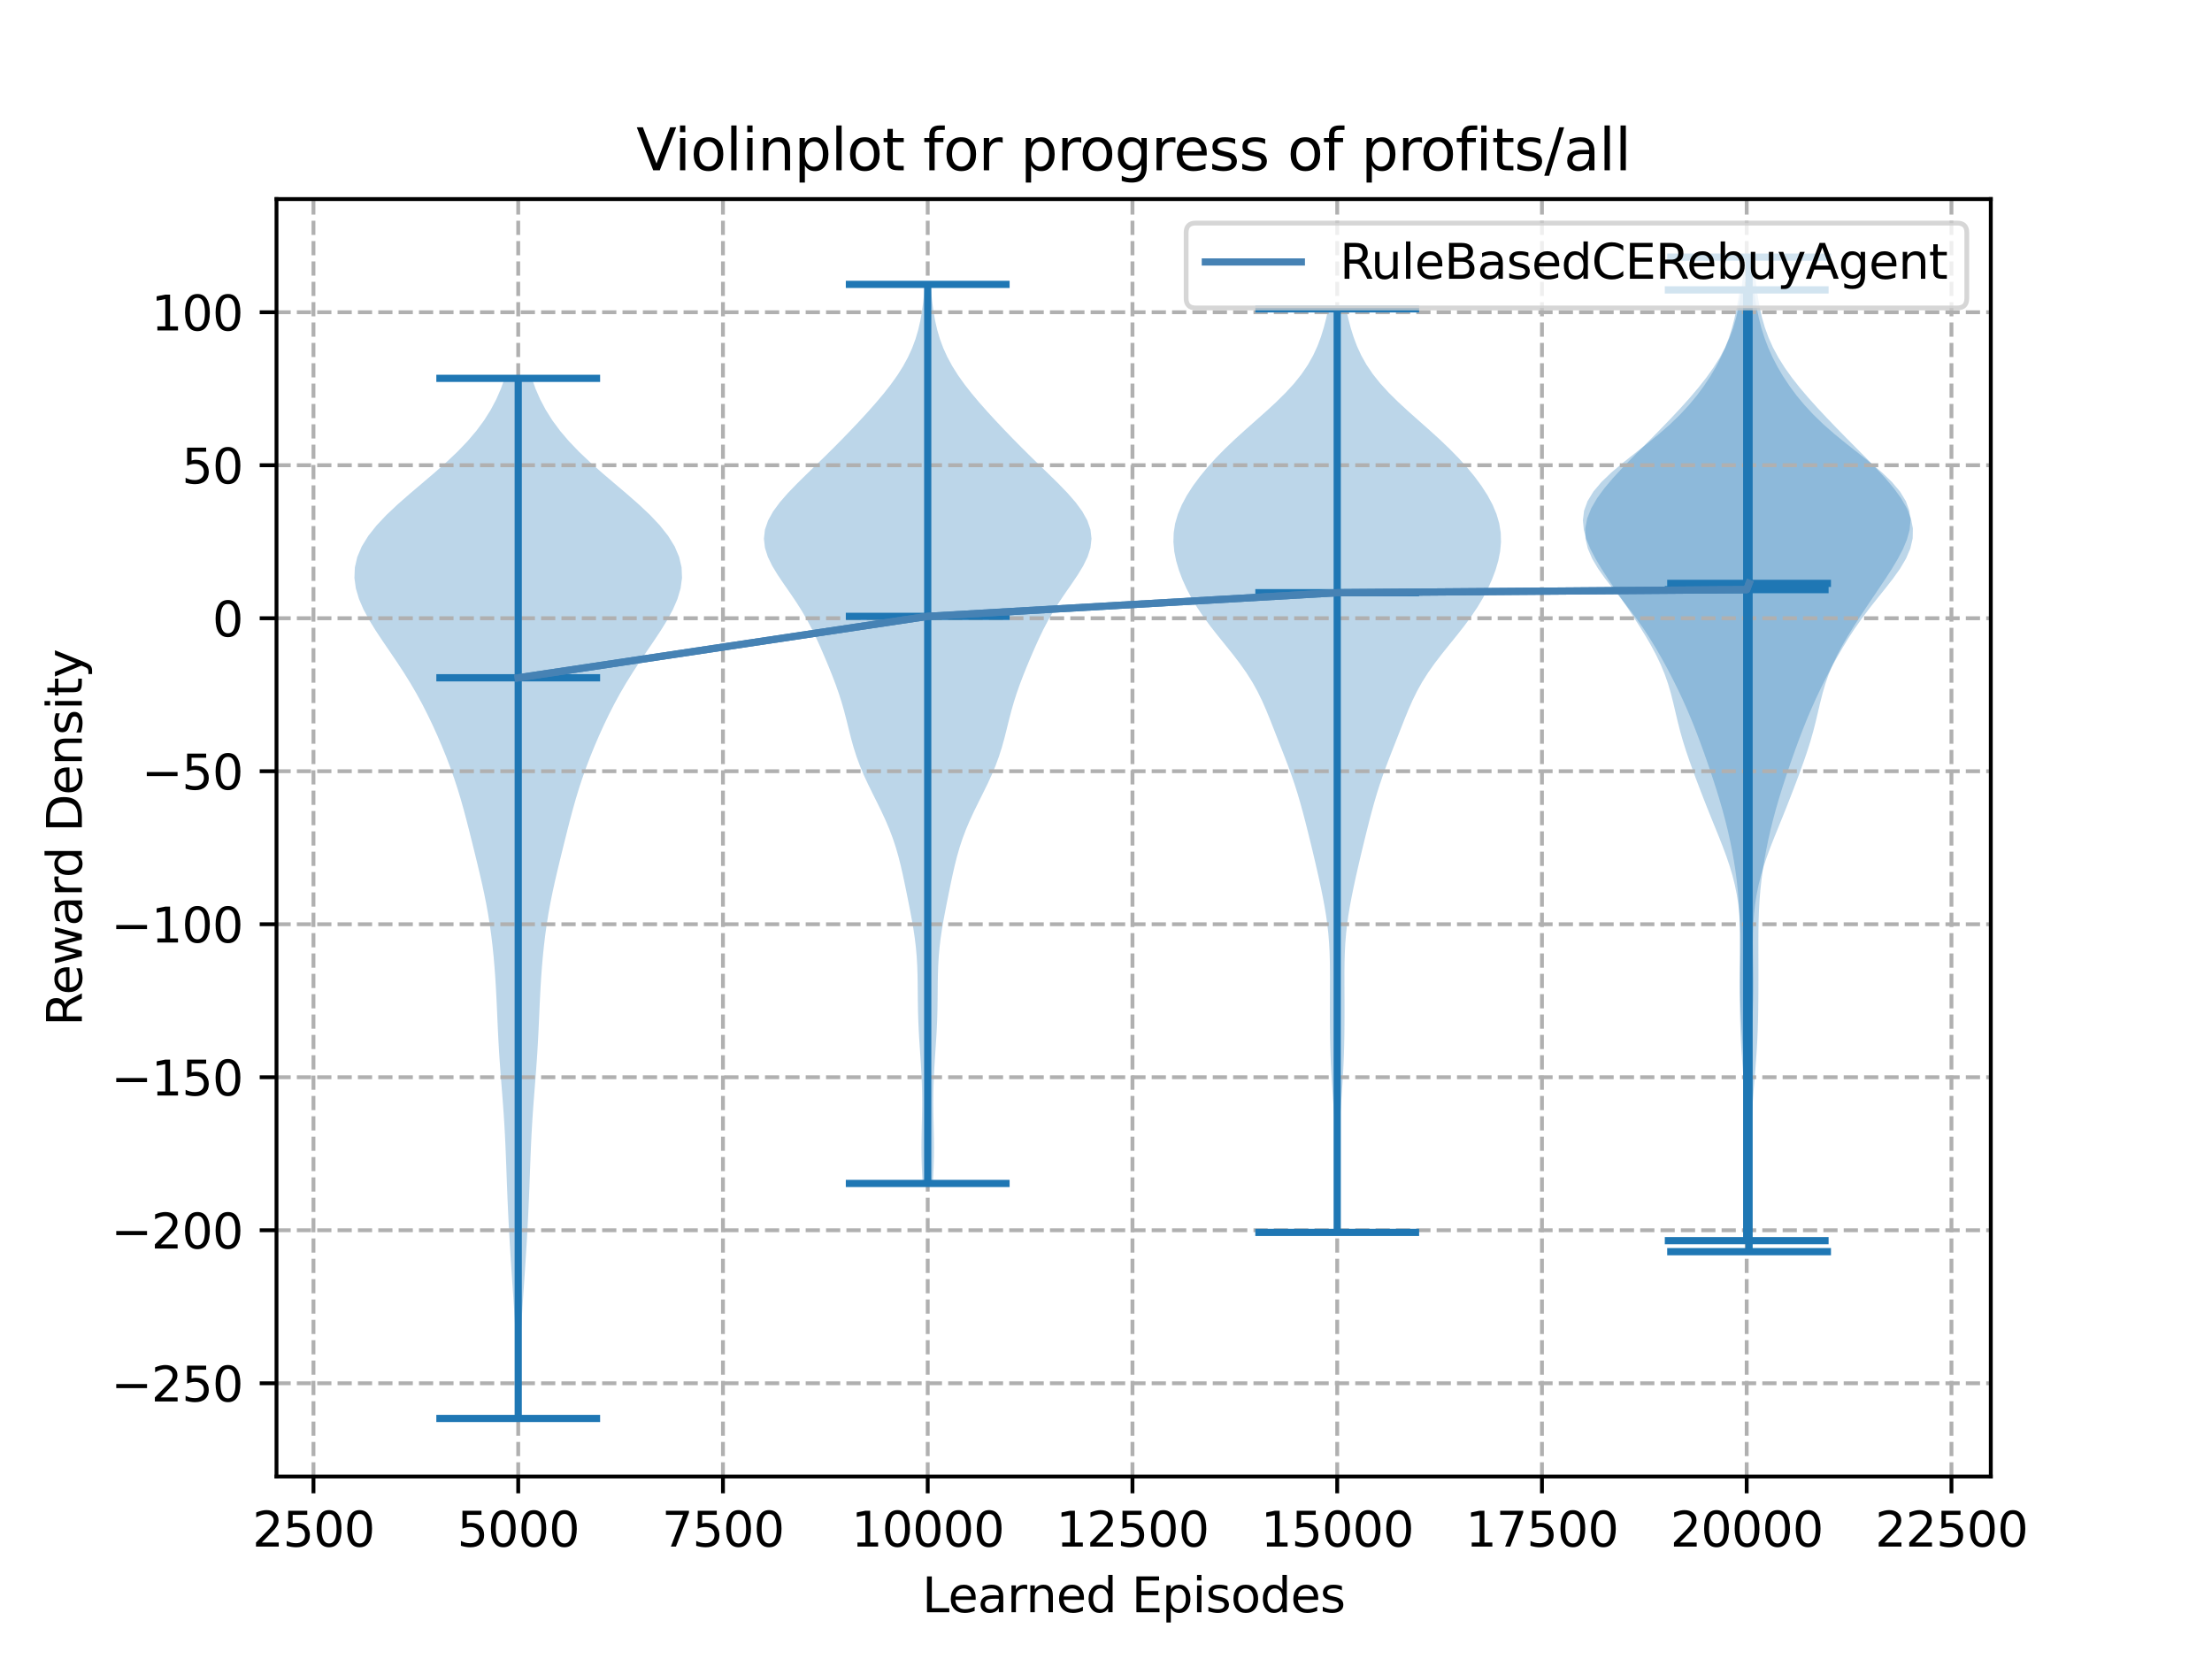 <?xml version="1.0" encoding="utf-8" standalone="no"?>
<!DOCTYPE svg PUBLIC "-//W3C//DTD SVG 1.1//EN"
  "http://www.w3.org/Graphics/SVG/1.1/DTD/svg11.dtd">
<svg xmlns:xlink="http://www.w3.org/1999/xlink" width="460.8pt" height="345.6pt" viewBox="0 0 460.8 345.6" xmlns="http://www.w3.org/2000/svg" version="1.1">
 <defs>
  <style type="text/css">*{stroke-linejoin: round; stroke-linecap: butt}</style>
 </defs>
 <g id="figure_1">
  <g id="patch_1">
   <path d="M 0 345.6 
L 460.8 345.6 
L 460.8 0 
L 0 0 
z
" style="fill: #ffffff"/>
  </g>
  <g id="axes_1">
   <g id="patch_2">
    <path d="M 57.6 307.584 
L 414.72 307.584 
L 414.72 41.472 
L 57.6 41.472 
z
" style="fill: #ffffff"/>
   </g>
   <g id="PolyCollection_1">
    <path d="M 108.153 295.488 
L 107.757 295.488 
L 107.743 293.299 
L 107.727 291.111 
L 107.706 288.922 
L 107.676 286.733 
L 107.632 284.545 
L 107.571 282.356 
L 107.492 280.167 
L 107.393 277.979 
L 107.278 275.79 
L 107.148 273.602 
L 107.008 271.413 
L 106.862 269.224 
L 106.713 267.036 
L 106.566 264.847 
L 106.422 262.658 
L 106.285 260.47 
L 106.154 258.281 
L 106.031 256.092 
L 105.917 253.904 
L 105.811 251.715 
L 105.715 249.526 
L 105.627 247.338 
L 105.544 245.149 
L 105.464 242.96 
L 105.38 240.772 
L 105.289 238.583 
L 105.184 236.394 
L 105.062 234.206 
L 104.922 232.017 
L 104.765 229.829 
L 104.597 227.64 
L 104.424 225.451 
L 104.255 223.263 
L 104.096 221.074 
L 103.953 218.885 
L 103.828 216.697 
L 103.718 214.508 
L 103.619 212.319 
L 103.522 210.131 
L 103.42 207.942 
L 103.305 205.753 
L 103.17 203.565 
L 103.009 201.376 
L 102.819 199.187 
L 102.595 196.999 
L 102.332 194.81 
L 102.028 192.622 
L 101.678 190.433 
L 101.283 188.244 
L 100.843 186.056 
L 100.366 183.867 
L 99.86 181.678 
L 99.335 179.49 
L 98.799 177.301 
L 98.257 175.112 
L 97.709 172.924 
L 97.147 170.735 
L 96.562 168.546 
L 95.942 166.358 
L 95.274 164.169 
L 94.552 161.98 
L 93.773 159.792 
L 92.937 157.603 
L 92.047 155.415 
L 91.106 153.226 
L 90.113 151.037 
L 89.062 148.849 
L 87.945 146.66 
L 86.752 144.471 
L 85.475 142.283 
L 84.113 140.094 
L 82.678 137.905 
L 81.194 135.717 
L 79.701 133.528 
L 78.25 131.339 
L 76.902 129.151 
L 75.723 126.962 
L 74.779 124.773 
L 74.132 122.585 
L 73.833 120.396 
L 73.924 118.207 
L 74.431 116.019 
L 75.365 113.83 
L 76.714 111.642 
L 78.446 109.453 
L 80.51 107.264 
L 82.833 105.076 
L 85.331 102.887 
L 87.909 100.698 
L 90.477 98.51 
L 92.951 96.321 
L 95.263 94.132 
L 97.365 91.944 
L 99.228 89.755 
L 100.845 87.566 
L 102.223 85.378 
L 103.38 83.189 
L 104.34 81 
L 105.13 78.812 
L 110.78 78.812 
L 110.78 78.812 
L 111.57 81 
L 112.53 83.189 
L 113.687 85.378 
L 115.065 87.566 
L 116.682 89.755 
L 118.545 91.944 
L 120.646 94.132 
L 122.958 96.321 
L 125.432 98.51 
L 128 100.698 
L 130.579 102.887 
L 133.076 105.076 
L 135.4 107.264 
L 137.463 109.453 
L 139.196 111.642 
L 140.545 113.83 
L 141.478 116.019 
L 141.986 118.207 
L 142.077 120.396 
L 141.778 122.585 
L 141.13 124.773 
L 140.186 126.962 
L 139.008 129.151 
L 137.66 131.339 
L 136.209 133.528 
L 134.715 135.717 
L 133.232 137.905 
L 131.797 140.094 
L 130.435 142.283 
L 129.158 144.471 
L 127.965 146.66 
L 126.848 148.849 
L 125.797 151.037 
L 124.803 153.226 
L 123.862 155.415 
L 122.973 157.603 
L 122.137 159.792 
L 121.357 161.98 
L 120.635 164.169 
L 119.968 166.358 
L 119.347 168.546 
L 118.763 170.735 
L 118.201 172.924 
L 117.653 175.112 
L 117.111 177.301 
L 116.575 179.49 
L 116.05 181.678 
L 115.543 183.867 
L 115.066 186.056 
L 114.627 188.244 
L 114.231 190.433 
L 113.882 192.622 
L 113.577 194.81 
L 113.315 196.999 
L 113.091 199.187 
L 112.9 201.376 
L 112.74 203.565 
L 112.605 205.753 
L 112.489 207.942 
L 112.388 210.131 
L 112.291 212.319 
L 112.192 214.508 
L 112.082 216.697 
L 111.957 218.885 
L 111.814 221.074 
L 111.655 223.263 
L 111.486 225.451 
L 111.313 227.64 
L 111.144 229.829 
L 110.988 232.017 
L 110.848 234.206 
L 110.726 236.394 
L 110.621 238.583 
L 110.529 240.772 
L 110.446 242.96 
L 110.365 245.149 
L 110.283 247.338 
L 110.195 249.526 
L 110.098 251.715 
L 109.993 253.904 
L 109.879 256.092 
L 109.756 258.281 
L 109.625 260.47 
L 109.487 262.658 
L 109.344 264.847 
L 109.197 267.036 
L 109.048 269.224 
L 108.902 271.413 
L 108.761 273.602 
L 108.632 275.79 
L 108.516 277.979 
L 108.418 280.167 
L 108.339 282.356 
L 108.278 284.545 
L 108.234 286.733 
L 108.203 288.922 
L 108.182 291.111 
L 108.166 293.299 
L 108.153 295.488 
z
" clip-path="url(#pf892708815)" style="fill: #1f77b4; fill-opacity: 0.3"/>
   </g>
   <g id="PolyCollection_2">
    <path d="M 194.309 246.53 
L 192.211 246.53 
L 192.1 244.638 
L 192.018 242.747 
L 191.971 240.855 
L 191.958 238.963 
L 191.974 237.071 
L 192.009 235.179 
L 192.05 233.288 
L 192.083 231.396 
L 192.097 229.504 
L 192.083 227.612 
L 192.035 225.72 
L 191.956 223.829 
L 191.851 221.937 
L 191.729 220.045 
L 191.602 218.153 
L 191.48 216.261 
L 191.375 214.37 
L 191.293 212.478 
L 191.237 210.586 
L 191.204 208.694 
L 191.185 206.802 
L 191.168 204.911 
L 191.136 203.019 
L 191.072 201.127 
L 190.961 199.235 
L 190.794 197.343 
L 190.568 195.452 
L 190.288 193.56 
L 189.963 191.668 
L 189.609 189.776 
L 189.238 187.884 
L 188.858 185.992 
L 188.47 184.101 
L 188.068 182.209 
L 187.637 180.317 
L 187.159 178.425 
L 186.614 176.533 
L 185.988 174.642 
L 185.272 172.75 
L 184.469 170.858 
L 183.591 168.966 
L 182.663 167.074 
L 181.718 165.183 
L 180.792 163.291 
L 179.918 161.399 
L 179.126 159.507 
L 178.428 157.615 
L 177.824 155.724 
L 177.297 153.832 
L 176.817 151.94 
L 176.349 150.048 
L 175.858 148.156 
L 175.317 146.265 
L 174.711 144.373 
L 174.042 142.481 
L 173.318 140.589 
L 172.554 138.697 
L 171.761 136.806 
L 170.942 134.914 
L 170.085 133.022 
L 169.173 131.13 
L 168.179 129.238 
L 167.086 127.347 
L 165.89 125.455 
L 164.611 123.563 
L 163.296 121.671 
L 162.019 119.779 
L 160.87 117.887 
L 159.95 115.996 
L 159.349 114.104 
L 159.138 112.212 
L 159.356 110.32 
L 160.007 108.428 
L 161.057 106.537 
L 162.447 104.645 
L 164.095 102.753 
L 165.918 100.861 
L 167.837 98.969 
L 169.789 97.078 
L 171.732 95.186 
L 173.642 93.294 
L 175.511 91.402 
L 177.338 89.51 
L 179.123 87.619 
L 180.859 85.727 
L 182.532 83.835 
L 184.122 81.943 
L 185.603 80.051 
L 186.95 78.16 
L 188.142 76.268 
L 189.169 74.376 
L 190.028 72.484 
L 190.728 70.592 
L 191.284 68.701 
L 191.717 66.809 
L 192.05 64.917 
L 192.306 63.025 
L 192.503 61.133 
L 192.657 59.241 
L 193.863 59.241 
L 193.863 59.241 
L 194.017 61.133 
L 194.214 63.025 
L 194.47 64.917 
L 194.803 66.809 
L 195.236 68.701 
L 195.792 70.592 
L 196.492 72.484 
L 197.351 74.376 
L 198.378 76.268 
L 199.57 78.16 
L 200.917 80.051 
L 202.398 81.943 
L 203.988 83.835 
L 205.661 85.727 
L 207.397 87.619 
L 209.182 89.51 
L 211.009 91.402 
L 212.878 93.294 
L 214.788 95.186 
L 216.731 97.078 
L 218.683 98.969 
L 220.602 100.861 
L 222.425 102.753 
L 224.073 104.645 
L 225.463 106.537 
L 226.513 108.428 
L 227.164 110.32 
L 227.382 112.212 
L 227.171 114.104 
L 226.57 115.996 
L 225.65 117.887 
L 224.501 119.779 
L 223.224 121.671 
L 221.909 123.563 
L 220.63 125.455 
L 219.434 127.347 
L 218.341 129.238 
L 217.347 131.13 
L 216.435 133.022 
L 215.579 134.914 
L 214.759 136.806 
L 213.966 138.697 
L 213.202 140.589 
L 212.478 142.481 
L 211.809 144.373 
L 211.203 146.265 
L 210.662 148.156 
L 210.171 150.048 
L 209.703 151.94 
L 209.223 153.832 
L 208.696 155.724 
L 208.092 157.615 
L 207.395 159.507 
L 206.602 161.399 
L 205.729 163.291 
L 204.802 165.183 
L 203.857 167.074 
L 202.929 168.966 
L 202.051 170.858 
L 201.248 172.75 
L 200.532 174.642 
L 199.906 176.533 
L 199.361 178.425 
L 198.883 180.317 
L 198.452 182.209 
L 198.05 184.101 
L 197.662 185.992 
L 197.282 187.884 
L 196.911 189.776 
L 196.557 191.668 
L 196.232 193.56 
L 195.952 195.452 
L 195.726 197.343 
L 195.559 199.235 
L 195.448 201.127 
L 195.384 203.019 
L 195.352 204.911 
L 195.335 206.802 
L 195.316 208.694 
L 195.283 210.586 
L 195.227 212.478 
L 195.145 214.37 
L 195.04 216.261 
L 194.918 218.153 
L 194.791 220.045 
L 194.669 221.937 
L 194.564 223.829 
L 194.485 225.72 
L 194.437 227.612 
L 194.423 229.504 
L 194.437 231.396 
L 194.47 233.288 
L 194.511 235.179 
L 194.546 237.071 
L 194.562 238.963 
L 194.549 240.855 
L 194.502 242.747 
L 194.42 244.638 
L 194.309 246.53 
z
" clip-path="url(#pf892708815)" style="fill: #1f77b4; fill-opacity: 0.3"/>
   </g>
   <g id="PolyCollection_3">
    <path d="M 278.924 256.73 
L 278.207 256.73 
L 278.186 254.786 
L 278.18 252.843 
L 278.189 250.9 
L 278.208 248.957 
L 278.234 247.013 
L 278.257 245.07 
L 278.271 243.127 
L 278.267 241.183 
L 278.24 239.24 
L 278.185 237.297 
L 278.103 235.353 
L 277.996 233.41 
L 277.87 231.467 
L 277.733 229.523 
L 277.595 227.58 
L 277.463 225.637 
L 277.346 223.693 
L 277.249 221.75 
L 277.172 219.807 
L 277.116 217.863 
L 277.077 215.92 
L 277.054 213.977 
L 277.042 212.033 
L 277.039 210.09 
L 277.043 208.147 
L 277.051 206.204 
L 277.057 204.26 
L 277.055 202.317 
L 277.032 200.374 
L 276.977 198.43 
L 276.877 196.487 
L 276.722 194.544 
L 276.508 192.6 
L 276.236 190.657 
L 275.912 188.714 
L 275.547 186.77 
L 275.15 184.827 
L 274.729 182.884 
L 274.291 180.94 
L 273.84 178.997 
L 273.378 177.054 
L 272.907 175.11 
L 272.427 173.167 
L 271.936 171.224 
L 271.428 169.28 
L 270.895 167.337 
L 270.327 165.394 
L 269.713 163.451 
L 269.049 161.507 
L 268.341 159.564 
L 267.598 157.621 
L 266.838 155.677 
L 266.075 153.734 
L 265.314 151.791 
L 264.549 149.847 
L 263.757 147.904 
L 262.903 145.961 
L 261.95 144.017 
L 260.867 142.074 
L 259.635 140.131 
L 258.26 138.187 
L 256.769 136.244 
L 255.21 134.301 
L 253.64 132.357 
L 252.116 130.414 
L 250.684 128.471 
L 249.377 126.527 
L 248.211 124.584 
L 247.188 122.641 
L 246.309 120.697 
L 245.578 118.754 
L 245.009 116.811 
L 244.621 114.868 
L 244.443 112.924 
L 244.501 110.981 
L 244.811 109.038 
L 245.379 107.094 
L 246.194 105.151 
L 247.238 103.208 
L 248.485 101.264 
L 249.916 99.321 
L 251.513 97.378 
L 253.269 95.434 
L 255.172 93.491 
L 257.208 91.548 
L 259.345 89.604 
L 261.537 87.661 
L 263.722 85.718 
L 265.832 83.774 
L 267.802 81.831 
L 269.58 79.888 
L 271.133 77.944 
L 272.451 76.001 
L 273.545 74.058 
L 274.44 72.115 
L 275.17 70.171 
L 275.772 68.228 
L 276.277 66.285 
L 276.708 64.341 
L 280.423 64.341 
L 280.423 64.341 
L 280.854 66.285 
L 281.358 68.228 
L 281.96 70.171 
L 282.691 72.115 
L 283.586 74.058 
L 284.679 76.001 
L 285.997 77.944 
L 287.55 79.888 
L 289.328 81.831 
L 291.299 83.774 
L 293.409 85.718 
L 295.594 87.661 
L 297.786 89.604 
L 299.923 91.548 
L 301.958 93.491 
L 303.862 95.434 
L 305.617 97.378 
L 307.215 99.321 
L 308.645 101.264 
L 309.893 103.208 
L 310.936 105.151 
L 311.752 107.094 
L 312.319 109.038 
L 312.63 110.981 
L 312.687 112.924 
L 312.509 114.868 
L 312.122 116.811 
L 311.552 118.754 
L 310.821 120.697 
L 309.943 122.641 
L 308.92 124.584 
L 307.753 126.527 
L 306.446 128.471 
L 305.015 130.414 
L 303.491 132.357 
L 301.92 134.301 
L 300.361 136.244 
L 298.871 138.187 
L 297.496 140.131 
L 296.264 142.074 
L 295.18 144.017 
L 294.227 145.961 
L 293.374 147.904 
L 292.581 149.847 
L 291.816 151.791 
L 291.055 153.734 
L 290.292 155.677 
L 289.532 157.621 
L 288.79 159.564 
L 288.081 161.507 
L 287.418 163.451 
L 286.804 165.394 
L 286.235 167.337 
L 285.702 169.28 
L 285.195 171.224 
L 284.703 173.167 
L 284.223 175.11 
L 283.752 177.054 
L 283.29 178.997 
L 282.839 180.94 
L 282.401 182.884 
L 281.981 184.827 
L 281.584 186.77 
L 281.218 188.714 
L 280.895 190.657 
L 280.623 192.6 
L 280.409 194.544 
L 280.254 196.487 
L 280.153 198.43 
L 280.098 200.374 
L 280.076 202.317 
L 280.073 204.26 
L 280.08 206.204 
L 280.088 208.147 
L 280.092 210.09 
L 280.089 212.033 
L 280.077 213.977 
L 280.053 215.92 
L 280.015 217.863 
L 279.958 219.807 
L 279.882 221.75 
L 279.784 223.693 
L 279.667 225.637 
L 279.536 227.58 
L 279.397 229.523 
L 279.26 231.467 
L 279.134 233.41 
L 279.027 235.353 
L 278.945 237.297 
L 278.891 239.24 
L 278.863 241.183 
L 278.86 243.127 
L 278.873 245.07 
L 278.897 247.013 
L 278.922 248.957 
L 278.942 250.9 
L 278.95 252.843 
L 278.945 254.786 
L 278.924 256.73 
z
" clip-path="url(#pf892708815)" style="fill: #1f77b4; fill-opacity: 0.3"/>
   </g>
   <g id="PolyCollection_4">
    <path d="M 364.367 258.451 
L 363.374 258.451 
L 363.354 256.45 
L 363.354 254.45 
L 363.374 252.449 
L 363.409 250.448 
L 363.453 248.448 
L 363.499 246.447 
L 363.54 244.447 
L 363.571 242.446 
L 363.587 240.445 
L 363.587 238.445 
L 363.572 236.444 
L 363.543 234.443 
L 363.505 232.443 
L 363.461 230.442 
L 363.413 228.442 
L 363.36 226.441 
L 363.302 224.44 
L 363.233 222.44 
L 363.149 220.439 
L 363.049 218.438 
L 362.936 216.438 
L 362.815 214.437 
L 362.697 212.437 
L 362.595 210.436 
L 362.52 208.435 
L 362.48 206.435 
L 362.473 204.434 
L 362.495 202.433 
L 362.533 200.433 
L 362.569 198.432 
L 362.585 196.432 
L 362.564 194.431 
L 362.489 192.43 
L 362.347 190.43 
L 362.127 188.429 
L 361.818 186.428 
L 361.414 184.428 
L 360.915 182.427 
L 360.322 180.427 
L 359.646 178.426 
L 358.905 176.425 
L 358.118 174.425 
L 357.309 172.424 
L 356.496 170.423 
L 355.692 168.423 
L 354.903 166.422 
L 354.131 164.422 
L 353.373 162.421 
L 352.631 160.42 
L 351.913 158.42 
L 351.231 156.419 
L 350.6 154.418 
L 350.029 152.418 
L 349.515 150.417 
L 349.041 148.417 
L 348.571 146.416 
L 348.063 144.415 
L 347.475 142.415 
L 346.775 140.414 
L 345.945 138.413 
L 344.987 136.413 
L 343.915 134.412 
L 342.75 132.411 
L 341.514 130.411 
L 340.225 128.41 
L 338.899 126.41 
L 337.551 124.409 
L 336.197 122.408 
L 334.861 120.408 
L 333.575 118.407 
L 332.381 116.406 
L 331.332 114.406 
L 330.494 112.405 
L 329.94 110.405 
L 329.748 108.404 
L 329.988 106.403 
L 330.711 104.403 
L 331.931 102.402 
L 333.623 100.401 
L 335.711 98.401 
L 338.085 96.4 
L 340.61 94.4 
L 343.155 92.399 
L 345.606 90.398 
L 347.887 88.398 
L 349.96 86.397 
L 351.819 84.396 
L 353.479 82.396 
L 354.962 80.395 
L 356.288 78.395 
L 357.467 76.394 
L 358.504 74.393 
L 359.4 72.393 
L 360.158 70.392 
L 360.789 68.391 
L 361.309 66.391 
L 361.741 64.39 
L 362.104 62.39 
L 362.418 60.389 
L 365.323 60.389 
L 365.323 60.389 
L 365.637 62.39 
L 366 64.39 
L 366.431 66.391 
L 366.952 68.391 
L 367.583 70.392 
L 368.341 72.393 
L 369.237 74.393 
L 370.273 76.394 
L 371.453 78.395 
L 372.779 80.395 
L 374.262 82.396 
L 375.922 84.396 
L 377.781 86.397 
L 379.854 88.398 
L 382.135 90.398 
L 384.586 92.399 
L 387.13 94.4 
L 389.656 96.4 
L 392.029 98.401 
L 394.118 100.401 
L 395.809 102.402 
L 397.03 104.403 
L 397.752 106.403 
L 397.993 108.404 
L 397.801 110.405 
L 397.247 112.405 
L 396.409 114.406 
L 395.36 116.406 
L 394.166 118.407 
L 392.879 120.408 
L 391.544 122.408 
L 390.19 124.409 
L 388.842 126.41 
L 387.516 128.41 
L 386.227 130.411 
L 384.991 132.411 
L 383.826 134.412 
L 382.754 136.413 
L 381.796 138.413 
L 380.966 140.414 
L 380.265 142.415 
L 379.678 144.415 
L 379.17 146.416 
L 378.7 148.417 
L 378.226 150.417 
L 377.712 152.418 
L 377.141 154.418 
L 376.51 156.419 
L 375.828 158.42 
L 375.109 160.42 
L 374.368 162.421 
L 373.61 164.422 
L 372.837 166.422 
L 372.049 168.423 
L 371.245 170.423 
L 370.432 172.424 
L 369.623 174.425 
L 368.836 176.425 
L 368.094 178.426 
L 367.419 180.427 
L 366.826 182.427 
L 366.326 184.428 
L 365.923 186.428 
L 365.614 188.429 
L 365.393 190.43 
L 365.252 192.43 
L 365.177 194.431 
L 365.156 196.432 
L 365.172 198.432 
L 365.208 200.433 
L 365.246 202.433 
L 365.268 204.434 
L 365.261 206.435 
L 365.22 208.435 
L 365.146 210.436 
L 365.044 212.437 
L 364.926 214.437 
L 364.805 216.438 
L 364.691 218.438 
L 364.592 220.439 
L 364.508 222.44 
L 364.439 224.44 
L 364.38 226.441 
L 364.328 228.442 
L 364.28 230.442 
L 364.236 232.443 
L 364.198 234.443 
L 364.169 236.444 
L 364.154 238.445 
L 364.154 240.445 
L 364.17 242.446 
L 364.201 244.447 
L 364.242 246.447 
L 364.288 248.448 
L 364.332 250.448 
L 364.367 252.449 
L 364.387 254.45 
L 364.387 256.45 
L 364.367 258.451 
z
" clip-path="url(#pf892708815)" style="fill: #1f77b4; fill-opacity: 0.3"/>
   </g>
   <g id="PolyCollection_5">
    <path d="M 364.695 260.746 
L 364.035 260.746 
L 364.015 258.653 
L 364.01 256.56 
L 364.019 254.468 
L 364.039 252.375 
L 364.064 250.282 
L 364.087 248.19 
L 364.104 246.097 
L 364.107 244.004 
L 364.094 241.912 
L 364.062 239.819 
L 364.009 237.726 
L 363.935 235.633 
L 363.839 233.541 
L 363.721 231.448 
L 363.581 229.355 
L 363.424 227.263 
L 363.255 225.17 
L 363.084 223.077 
L 362.921 220.984 
L 362.777 218.892 
L 362.657 216.799 
L 362.566 214.706 
L 362.502 212.614 
L 362.461 210.521 
L 362.436 208.428 
L 362.423 206.336 
L 362.417 204.243 
L 362.417 202.15 
L 362.421 200.057 
L 362.426 197.965 
L 362.427 195.872 
L 362.414 193.779 
L 362.375 191.687 
L 362.301 189.594 
L 362.18 187.501 
L 362.008 185.408 
L 361.782 183.316 
L 361.503 181.223 
L 361.173 179.13 
L 360.793 177.038 
L 360.366 174.945 
L 359.891 172.852 
L 359.371 170.76 
L 358.806 168.667 
L 358.201 166.574 
L 357.559 164.481 
L 356.886 162.389 
L 356.188 160.296 
L 355.467 158.203 
L 354.723 156.111 
L 353.954 154.018 
L 353.153 151.925 
L 352.313 149.832 
L 351.428 147.74 
L 350.492 145.647 
L 349.504 143.554 
L 348.465 141.462 
L 347.376 139.369 
L 346.235 137.276 
L 345.034 135.184 
L 343.76 133.091 
L 342.395 130.998 
L 340.926 128.905 
L 339.353 126.813 
L 337.699 124.72 
L 336.016 122.627 
L 334.383 120.535 
L 332.898 118.442 
L 331.663 116.349 
L 330.77 114.256 
L 330.284 112.164 
L 330.243 110.071 
L 330.651 107.978 
L 331.484 105.886 
L 332.696 103.793 
L 334.223 101.7 
L 335.991 99.608 
L 337.926 97.515 
L 339.959 95.422 
L 342.033 93.329 
L 344.11 91.237 
L 346.164 89.144 
L 348.176 87.051 
L 350.133 84.959 
L 352.013 82.866 
L 353.792 80.773 
L 355.442 78.68 
L 356.936 76.588 
L 358.252 74.495 
L 359.379 72.402 
L 360.317 70.31 
L 361.078 68.217 
L 361.682 66.124 
L 362.156 64.032 
L 362.526 61.939 
L 362.821 59.846 
L 363.064 57.753 
L 363.273 55.661 
L 363.459 53.568 
L 365.271 53.568 
L 365.271 53.568 
L 365.458 55.661 
L 365.666 57.753 
L 365.909 59.846 
L 366.204 61.939 
L 366.575 64.032 
L 367.048 66.124 
L 367.652 68.217 
L 368.413 70.31 
L 369.352 72.402 
L 370.479 74.495 
L 371.795 76.588 
L 373.288 78.68 
L 374.938 80.773 
L 376.718 82.866 
L 378.598 84.959 
L 380.554 87.051 
L 382.566 89.144 
L 384.62 91.237 
L 386.697 93.329 
L 388.772 95.422 
L 390.804 97.515 
L 392.739 99.608 
L 394.507 101.7 
L 396.034 103.793 
L 397.246 105.886 
L 398.079 107.978 
L 398.487 110.071 
L 398.446 112.164 
L 397.961 114.256 
L 397.067 116.349 
L 395.832 118.442 
L 394.347 120.535 
L 392.715 122.627 
L 391.032 124.72 
L 389.378 126.813 
L 387.805 128.905 
L 386.336 130.998 
L 384.971 133.091 
L 383.696 135.184 
L 382.495 137.276 
L 381.354 139.369 
L 380.265 141.462 
L 379.226 143.554 
L 378.239 145.647 
L 377.303 147.74 
L 376.417 149.832 
L 375.578 151.925 
L 374.777 154.018 
L 374.007 156.111 
L 373.264 158.203 
L 372.542 160.296 
L 371.844 162.389 
L 371.171 164.481 
L 370.53 166.574 
L 369.924 168.667 
L 369.36 170.76 
L 368.839 172.852 
L 368.365 174.945 
L 367.937 177.038 
L 367.557 179.13 
L 367.227 181.223 
L 366.948 183.316 
L 366.722 185.408 
L 366.55 187.501 
L 366.43 189.594 
L 366.355 191.687 
L 366.317 193.779 
L 366.303 195.872 
L 366.304 197.965 
L 366.309 200.057 
L 366.314 202.15 
L 366.314 204.243 
L 366.308 206.336 
L 366.294 208.428 
L 366.269 210.521 
L 366.228 212.614 
L 366.164 214.706 
L 366.073 216.799 
L 365.954 218.892 
L 365.809 220.984 
L 365.646 223.077 
L 365.475 225.17 
L 365.307 227.263 
L 365.149 229.355 
L 365.01 231.448 
L 364.891 233.541 
L 364.795 235.633 
L 364.721 237.726 
L 364.669 239.819 
L 364.636 241.912 
L 364.623 244.004 
L 364.627 246.097 
L 364.643 248.19 
L 364.667 250.282 
L 364.691 252.375 
L 364.711 254.468 
L 364.72 256.56 
L 364.715 258.653 
L 364.695 260.746 
z
" clip-path="url(#pf892708815)" style="fill: #1f77b4; fill-opacity: 0.3"/>
   </g>
   <g id="matplotlib.axis_1">
    <g id="xtick_1">
     <g id="line2d_1">
      <path d="M 65.302 307.584 
L 65.302 41.472 
" clip-path="url(#pf892708815)" style="fill: none; stroke-dasharray: 2.96,1.28; stroke-dashoffset: 0; stroke: #b0b0b0; stroke-width: 0.8"/>
     </g>
     <g id="line2d_2">
      <defs>
       <path id="m7805187f5e" d="M 0 0 
L 0 3.5 
" style="stroke: #000000; stroke-width: 0.8"/>
      </defs>
      <g>
       <use xlink:href="#m7805187f5e" x="65.302" y="307.584" style="stroke: #000000; stroke-width: 0.8"/>
      </g>
     </g>
     <g id="text_1">
      <!-- 2500 -->
      <g transform="translate(52.577 322.182)scale(0.1 -0.1)">
       <defs>
        <path id="DejaVuSans-32" d="M 1228 531 
L 3431 531 
L 3431 0 
L 469 0 
L 469 531 
Q 828 903 1448 1529 
Q 2069 2156 2228 2338 
Q 2531 2678 2651 2914 
Q 2772 3150 2772 3378 
Q 2772 3750 2511 3984 
Q 2250 4219 1831 4219 
Q 1534 4219 1204 4116 
Q 875 4013 500 3803 
L 500 4441 
Q 881 4594 1212 4672 
Q 1544 4750 1819 4750 
Q 2544 4750 2975 4387 
Q 3406 4025 3406 3419 
Q 3406 3131 3298 2873 
Q 3191 2616 2906 2266 
Q 2828 2175 2409 1742 
Q 1991 1309 1228 531 
z
" transform="scale(0.016)"/>
        <path id="DejaVuSans-35" d="M 691 4666 
L 3169 4666 
L 3169 4134 
L 1269 4134 
L 1269 2991 
Q 1406 3038 1543 3061 
Q 1681 3084 1819 3084 
Q 2600 3084 3056 2656 
Q 3513 2228 3513 1497 
Q 3513 744 3044 326 
Q 2575 -91 1722 -91 
Q 1428 -91 1123 -41 
Q 819 9 494 109 
L 494 744 
Q 775 591 1075 516 
Q 1375 441 1709 441 
Q 2250 441 2565 725 
Q 2881 1009 2881 1497 
Q 2881 1984 2565 2268 
Q 2250 2553 1709 2553 
Q 1456 2553 1204 2497 
Q 953 2441 691 2322 
L 691 4666 
z
" transform="scale(0.016)"/>
        <path id="DejaVuSans-30" d="M 2034 4250 
Q 1547 4250 1301 3770 
Q 1056 3291 1056 2328 
Q 1056 1369 1301 889 
Q 1547 409 2034 409 
Q 2525 409 2770 889 
Q 3016 1369 3016 2328 
Q 3016 3291 2770 3770 
Q 2525 4250 2034 4250 
z
M 2034 4750 
Q 2819 4750 3233 4129 
Q 3647 3509 3647 2328 
Q 3647 1150 3233 529 
Q 2819 -91 2034 -91 
Q 1250 -91 836 529 
Q 422 1150 422 2328 
Q 422 3509 836 4129 
Q 1250 4750 2034 4750 
z
" transform="scale(0.016)"/>
       </defs>
       <use xlink:href="#DejaVuSans-32"/>
       <use xlink:href="#DejaVuSans-35" x="63.623"/>
       <use xlink:href="#DejaVuSans-30" x="127.246"/>
       <use xlink:href="#DejaVuSans-30" x="190.869"/>
      </g>
     </g>
    </g>
    <g id="xtick_2">
     <g id="line2d_3">
      <path d="M 107.955 307.584 
L 107.955 41.472 
" clip-path="url(#pf892708815)" style="fill: none; stroke-dasharray: 2.96,1.28; stroke-dashoffset: 0; stroke: #b0b0b0; stroke-width: 0.8"/>
     </g>
     <g id="line2d_4">
      <g>
       <use xlink:href="#m7805187f5e" x="107.955" y="307.584" style="stroke: #000000; stroke-width: 0.8"/>
      </g>
     </g>
     <g id="text_2">
      <!-- 5000 -->
      <g transform="translate(95.23 322.182)scale(0.1 -0.1)">
       <use xlink:href="#DejaVuSans-35"/>
       <use xlink:href="#DejaVuSans-30" x="63.623"/>
       <use xlink:href="#DejaVuSans-30" x="127.246"/>
       <use xlink:href="#DejaVuSans-30" x="190.869"/>
      </g>
     </g>
    </g>
    <g id="xtick_3">
     <g id="line2d_5">
      <path d="M 150.607 307.584 
L 150.607 41.472 
" clip-path="url(#pf892708815)" style="fill: none; stroke-dasharray: 2.96,1.28; stroke-dashoffset: 0; stroke: #b0b0b0; stroke-width: 0.8"/>
     </g>
     <g id="line2d_6">
      <g>
       <use xlink:href="#m7805187f5e" x="150.607" y="307.584" style="stroke: #000000; stroke-width: 0.8"/>
      </g>
     </g>
     <g id="text_3">
      <!-- 7500 -->
      <g transform="translate(137.882 322.182)scale(0.1 -0.1)">
       <defs>
        <path id="DejaVuSans-37" d="M 525 4666 
L 3525 4666 
L 3525 4397 
L 1831 0 
L 1172 0 
L 2766 4134 
L 525 4134 
L 525 4666 
z
" transform="scale(0.016)"/>
       </defs>
       <use xlink:href="#DejaVuSans-37"/>
       <use xlink:href="#DejaVuSans-35" x="63.623"/>
       <use xlink:href="#DejaVuSans-30" x="127.246"/>
       <use xlink:href="#DejaVuSans-30" x="190.869"/>
      </g>
     </g>
    </g>
    <g id="xtick_4">
     <g id="line2d_7">
      <path d="M 193.26 307.584 
L 193.26 41.472 
" clip-path="url(#pf892708815)" style="fill: none; stroke-dasharray: 2.96,1.28; stroke-dashoffset: 0; stroke: #b0b0b0; stroke-width: 0.8"/>
     </g>
     <g id="line2d_8">
      <g>
       <use xlink:href="#m7805187f5e" x="193.26" y="307.584" style="stroke: #000000; stroke-width: 0.8"/>
      </g>
     </g>
     <g id="text_4">
      <!-- 10000 -->
      <g transform="translate(177.354 322.182)scale(0.1 -0.1)">
       <defs>
        <path id="DejaVuSans-31" d="M 794 531 
L 1825 531 
L 1825 4091 
L 703 3866 
L 703 4441 
L 1819 4666 
L 2450 4666 
L 2450 531 
L 3481 531 
L 3481 0 
L 794 0 
L 794 531 
z
" transform="scale(0.016)"/>
       </defs>
       <use xlink:href="#DejaVuSans-31"/>
       <use xlink:href="#DejaVuSans-30" x="63.623"/>
       <use xlink:href="#DejaVuSans-30" x="127.246"/>
       <use xlink:href="#DejaVuSans-30" x="190.869"/>
       <use xlink:href="#DejaVuSans-30" x="254.492"/>
      </g>
     </g>
    </g>
    <g id="xtick_5">
     <g id="line2d_9">
      <path d="M 235.913 307.584 
L 235.913 41.472 
" clip-path="url(#pf892708815)" style="fill: none; stroke-dasharray: 2.96,1.28; stroke-dashoffset: 0; stroke: #b0b0b0; stroke-width: 0.8"/>
     </g>
     <g id="line2d_10">
      <g>
       <use xlink:href="#m7805187f5e" x="235.913" y="307.584" style="stroke: #000000; stroke-width: 0.8"/>
      </g>
     </g>
     <g id="text_5">
      <!-- 12500 -->
      <g transform="translate(220.006 322.182)scale(0.1 -0.1)">
       <use xlink:href="#DejaVuSans-31"/>
       <use xlink:href="#DejaVuSans-32" x="63.623"/>
       <use xlink:href="#DejaVuSans-35" x="127.246"/>
       <use xlink:href="#DejaVuSans-30" x="190.869"/>
       <use xlink:href="#DejaVuSans-30" x="254.492"/>
      </g>
     </g>
    </g>
    <g id="xtick_6">
     <g id="line2d_11">
      <path d="M 278.565 307.584 
L 278.565 41.472 
" clip-path="url(#pf892708815)" style="fill: none; stroke-dasharray: 2.96,1.28; stroke-dashoffset: 0; stroke: #b0b0b0; stroke-width: 0.8"/>
     </g>
     <g id="line2d_12">
      <g>
       <use xlink:href="#m7805187f5e" x="278.565" y="307.584" style="stroke: #000000; stroke-width: 0.8"/>
      </g>
     </g>
     <g id="text_6">
      <!-- 15000 -->
      <g transform="translate(262.659 322.182)scale(0.1 -0.1)">
       <use xlink:href="#DejaVuSans-31"/>
       <use xlink:href="#DejaVuSans-35" x="63.623"/>
       <use xlink:href="#DejaVuSans-30" x="127.246"/>
       <use xlink:href="#DejaVuSans-30" x="190.869"/>
       <use xlink:href="#DejaVuSans-30" x="254.492"/>
      </g>
     </g>
    </g>
    <g id="xtick_7">
     <g id="line2d_13">
      <path d="M 321.218 307.584 
L 321.218 41.472 
" clip-path="url(#pf892708815)" style="fill: none; stroke-dasharray: 2.96,1.28; stroke-dashoffset: 0; stroke: #b0b0b0; stroke-width: 0.8"/>
     </g>
     <g id="line2d_14">
      <g>
       <use xlink:href="#m7805187f5e" x="321.218" y="307.584" style="stroke: #000000; stroke-width: 0.8"/>
      </g>
     </g>
     <g id="text_7">
      <!-- 17500 -->
      <g transform="translate(305.312 322.182)scale(0.1 -0.1)">
       <use xlink:href="#DejaVuSans-31"/>
       <use xlink:href="#DejaVuSans-37" x="63.623"/>
       <use xlink:href="#DejaVuSans-35" x="127.246"/>
       <use xlink:href="#DejaVuSans-30" x="190.869"/>
       <use xlink:href="#DejaVuSans-30" x="254.492"/>
      </g>
     </g>
    </g>
    <g id="xtick_8">
     <g id="line2d_15">
      <path d="M 363.87 307.584 
L 363.87 41.472 
" clip-path="url(#pf892708815)" style="fill: none; stroke-dasharray: 2.96,1.28; stroke-dashoffset: 0; stroke: #b0b0b0; stroke-width: 0.8"/>
     </g>
     <g id="line2d_16">
      <g>
       <use xlink:href="#m7805187f5e" x="363.87" y="307.584" style="stroke: #000000; stroke-width: 0.8"/>
      </g>
     </g>
     <g id="text_8">
      <!-- 20000 -->
      <g transform="translate(347.964 322.182)scale(0.1 -0.1)">
       <use xlink:href="#DejaVuSans-32"/>
       <use xlink:href="#DejaVuSans-30" x="63.623"/>
       <use xlink:href="#DejaVuSans-30" x="127.246"/>
       <use xlink:href="#DejaVuSans-30" x="190.869"/>
       <use xlink:href="#DejaVuSans-30" x="254.492"/>
      </g>
     </g>
    </g>
    <g id="xtick_9">
     <g id="line2d_17">
      <path d="M 406.523 307.584 
L 406.523 41.472 
" clip-path="url(#pf892708815)" style="fill: none; stroke-dasharray: 2.96,1.28; stroke-dashoffset: 0; stroke: #b0b0b0; stroke-width: 0.8"/>
     </g>
     <g id="line2d_18">
      <g>
       <use xlink:href="#m7805187f5e" x="406.523" y="307.584" style="stroke: #000000; stroke-width: 0.8"/>
      </g>
     </g>
     <g id="text_9">
      <!-- 22500 -->
      <g transform="translate(390.617 322.182)scale(0.1 -0.1)">
       <use xlink:href="#DejaVuSans-32"/>
       <use xlink:href="#DejaVuSans-32" x="63.623"/>
       <use xlink:href="#DejaVuSans-35" x="127.246"/>
       <use xlink:href="#DejaVuSans-30" x="190.869"/>
       <use xlink:href="#DejaVuSans-30" x="254.492"/>
      </g>
     </g>
    </g>
    <g id="text_10">
     <!-- Learned Episodes -->
     <g transform="translate(192.102 335.861)scale(0.1 -0.1)">
      <defs>
       <path id="DejaVuSans-4c" d="M 628 4666 
L 1259 4666 
L 1259 531 
L 3531 531 
L 3531 0 
L 628 0 
L 628 4666 
z
" transform="scale(0.016)"/>
       <path id="DejaVuSans-65" d="M 3597 1894 
L 3597 1613 
L 953 1613 
Q 991 1019 1311 708 
Q 1631 397 2203 397 
Q 2534 397 2845 478 
Q 3156 559 3463 722 
L 3463 178 
Q 3153 47 2828 -22 
Q 2503 -91 2169 -91 
Q 1331 -91 842 396 
Q 353 884 353 1716 
Q 353 2575 817 3079 
Q 1281 3584 2069 3584 
Q 2775 3584 3186 3129 
Q 3597 2675 3597 1894 
z
M 3022 2063 
Q 3016 2534 2758 2815 
Q 2500 3097 2075 3097 
Q 1594 3097 1305 2825 
Q 1016 2553 972 2059 
L 3022 2063 
z
" transform="scale(0.016)"/>
       <path id="DejaVuSans-61" d="M 2194 1759 
Q 1497 1759 1228 1600 
Q 959 1441 959 1056 
Q 959 750 1161 570 
Q 1363 391 1709 391 
Q 2188 391 2477 730 
Q 2766 1069 2766 1631 
L 2766 1759 
L 2194 1759 
z
M 3341 1997 
L 3341 0 
L 2766 0 
L 2766 531 
Q 2569 213 2275 61 
Q 1981 -91 1556 -91 
Q 1019 -91 701 211 
Q 384 513 384 1019 
Q 384 1609 779 1909 
Q 1175 2209 1959 2209 
L 2766 2209 
L 2766 2266 
Q 2766 2663 2505 2880 
Q 2244 3097 1772 3097 
Q 1472 3097 1187 3025 
Q 903 2953 641 2809 
L 641 3341 
Q 956 3463 1253 3523 
Q 1550 3584 1831 3584 
Q 2591 3584 2966 3190 
Q 3341 2797 3341 1997 
z
" transform="scale(0.016)"/>
       <path id="DejaVuSans-72" d="M 2631 2963 
Q 2534 3019 2420 3045 
Q 2306 3072 2169 3072 
Q 1681 3072 1420 2755 
Q 1159 2438 1159 1844 
L 1159 0 
L 581 0 
L 581 3500 
L 1159 3500 
L 1159 2956 
Q 1341 3275 1631 3429 
Q 1922 3584 2338 3584 
Q 2397 3584 2469 3576 
Q 2541 3569 2628 3553 
L 2631 2963 
z
" transform="scale(0.016)"/>
       <path id="DejaVuSans-6e" d="M 3513 2113 
L 3513 0 
L 2938 0 
L 2938 2094 
Q 2938 2591 2744 2837 
Q 2550 3084 2163 3084 
Q 1697 3084 1428 2787 
Q 1159 2491 1159 1978 
L 1159 0 
L 581 0 
L 581 3500 
L 1159 3500 
L 1159 2956 
Q 1366 3272 1645 3428 
Q 1925 3584 2291 3584 
Q 2894 3584 3203 3211 
Q 3513 2838 3513 2113 
z
" transform="scale(0.016)"/>
       <path id="DejaVuSans-64" d="M 2906 2969 
L 2906 4863 
L 3481 4863 
L 3481 0 
L 2906 0 
L 2906 525 
Q 2725 213 2448 61 
Q 2172 -91 1784 -91 
Q 1150 -91 751 415 
Q 353 922 353 1747 
Q 353 2572 751 3078 
Q 1150 3584 1784 3584 
Q 2172 3584 2448 3432 
Q 2725 3281 2906 2969 
z
M 947 1747 
Q 947 1113 1208 752 
Q 1469 391 1925 391 
Q 2381 391 2643 752 
Q 2906 1113 2906 1747 
Q 2906 2381 2643 2742 
Q 2381 3103 1925 3103 
Q 1469 3103 1208 2742 
Q 947 2381 947 1747 
z
" transform="scale(0.016)"/>
       <path id="DejaVuSans-20" transform="scale(0.016)"/>
       <path id="DejaVuSans-45" d="M 628 4666 
L 3578 4666 
L 3578 4134 
L 1259 4134 
L 1259 2753 
L 3481 2753 
L 3481 2222 
L 1259 2222 
L 1259 531 
L 3634 531 
L 3634 0 
L 628 0 
L 628 4666 
z
" transform="scale(0.016)"/>
       <path id="DejaVuSans-70" d="M 1159 525 
L 1159 -1331 
L 581 -1331 
L 581 3500 
L 1159 3500 
L 1159 2969 
Q 1341 3281 1617 3432 
Q 1894 3584 2278 3584 
Q 2916 3584 3314 3078 
Q 3713 2572 3713 1747 
Q 3713 922 3314 415 
Q 2916 -91 2278 -91 
Q 1894 -91 1617 61 
Q 1341 213 1159 525 
z
M 3116 1747 
Q 3116 2381 2855 2742 
Q 2594 3103 2138 3103 
Q 1681 3103 1420 2742 
Q 1159 2381 1159 1747 
Q 1159 1113 1420 752 
Q 1681 391 2138 391 
Q 2594 391 2855 752 
Q 3116 1113 3116 1747 
z
" transform="scale(0.016)"/>
       <path id="DejaVuSans-69" d="M 603 3500 
L 1178 3500 
L 1178 0 
L 603 0 
L 603 3500 
z
M 603 4863 
L 1178 4863 
L 1178 4134 
L 603 4134 
L 603 4863 
z
" transform="scale(0.016)"/>
       <path id="DejaVuSans-73" d="M 2834 3397 
L 2834 2853 
Q 2591 2978 2328 3040 
Q 2066 3103 1784 3103 
Q 1356 3103 1142 2972 
Q 928 2841 928 2578 
Q 928 2378 1081 2264 
Q 1234 2150 1697 2047 
L 1894 2003 
Q 2506 1872 2764 1633 
Q 3022 1394 3022 966 
Q 3022 478 2636 193 
Q 2250 -91 1575 -91 
Q 1294 -91 989 -36 
Q 684 19 347 128 
L 347 722 
Q 666 556 975 473 
Q 1284 391 1588 391 
Q 1994 391 2212 530 
Q 2431 669 2431 922 
Q 2431 1156 2273 1281 
Q 2116 1406 1581 1522 
L 1381 1569 
Q 847 1681 609 1914 
Q 372 2147 372 2553 
Q 372 3047 722 3315 
Q 1072 3584 1716 3584 
Q 2034 3584 2315 3537 
Q 2597 3491 2834 3397 
z
" transform="scale(0.016)"/>
       <path id="DejaVuSans-6f" d="M 1959 3097 
Q 1497 3097 1228 2736 
Q 959 2375 959 1747 
Q 959 1119 1226 758 
Q 1494 397 1959 397 
Q 2419 397 2687 759 
Q 2956 1122 2956 1747 
Q 2956 2369 2687 2733 
Q 2419 3097 1959 3097 
z
M 1959 3584 
Q 2709 3584 3137 3096 
Q 3566 2609 3566 1747 
Q 3566 888 3137 398 
Q 2709 -91 1959 -91 
Q 1206 -91 779 398 
Q 353 888 353 1747 
Q 353 2609 779 3096 
Q 1206 3584 1959 3584 
z
" transform="scale(0.016)"/>
      </defs>
      <use xlink:href="#DejaVuSans-4c"/>
      <use xlink:href="#DejaVuSans-65" x="53.963"/>
      <use xlink:href="#DejaVuSans-61" x="115.486"/>
      <use xlink:href="#DejaVuSans-72" x="176.766"/>
      <use xlink:href="#DejaVuSans-6e" x="216.129"/>
      <use xlink:href="#DejaVuSans-65" x="279.508"/>
      <use xlink:href="#DejaVuSans-64" x="341.031"/>
      <use xlink:href="#DejaVuSans-20" x="404.508"/>
      <use xlink:href="#DejaVuSans-45" x="436.295"/>
      <use xlink:href="#DejaVuSans-70" x="499.479"/>
      <use xlink:href="#DejaVuSans-69" x="562.955"/>
      <use xlink:href="#DejaVuSans-73" x="590.738"/>
      <use xlink:href="#DejaVuSans-6f" x="642.838"/>
      <use xlink:href="#DejaVuSans-64" x="704.02"/>
      <use xlink:href="#DejaVuSans-65" x="767.496"/>
      <use xlink:href="#DejaVuSans-73" x="829.02"/>
     </g>
    </g>
   </g>
   <g id="matplotlib.axis_2">
    <g id="ytick_1">
     <g id="line2d_19">
      <path d="M 57.6 288.157 
L 414.72 288.157 
" clip-path="url(#pf892708815)" style="fill: none; stroke-dasharray: 2.96,1.28; stroke-dashoffset: 0; stroke: #b0b0b0; stroke-width: 0.8"/>
     </g>
     <g id="line2d_20">
      <defs>
       <path id="m5a6869ed87" d="M 0 0 
L -3.5 0 
" style="stroke: #000000; stroke-width: 0.8"/>
      </defs>
      <g>
       <use xlink:href="#m5a6869ed87" x="57.6" y="288.157" style="stroke: #000000; stroke-width: 0.8"/>
      </g>
     </g>
     <g id="text_11">
      <!-- −250 -->
      <g transform="translate(23.133 291.956)scale(0.1 -0.1)">
       <defs>
        <path id="DejaVuSans-2212" d="M 678 2272 
L 4684 2272 
L 4684 1741 
L 678 1741 
L 678 2272 
z
" transform="scale(0.016)"/>
       </defs>
       <use xlink:href="#DejaVuSans-2212"/>
       <use xlink:href="#DejaVuSans-32" x="83.789"/>
       <use xlink:href="#DejaVuSans-35" x="147.412"/>
       <use xlink:href="#DejaVuSans-30" x="211.035"/>
      </g>
     </g>
    </g>
    <g id="ytick_2">
     <g id="line2d_21">
      <path d="M 57.6 256.284 
L 414.72 256.284 
" clip-path="url(#pf892708815)" style="fill: none; stroke-dasharray: 2.96,1.28; stroke-dashoffset: 0; stroke: #b0b0b0; stroke-width: 0.8"/>
     </g>
     <g id="line2d_22">
      <g>
       <use xlink:href="#m5a6869ed87" x="57.6" y="256.284" style="stroke: #000000; stroke-width: 0.8"/>
      </g>
     </g>
     <g id="text_12">
      <!-- −200 -->
      <g transform="translate(23.133 260.083)scale(0.1 -0.1)">
       <use xlink:href="#DejaVuSans-2212"/>
       <use xlink:href="#DejaVuSans-32" x="83.789"/>
       <use xlink:href="#DejaVuSans-30" x="147.412"/>
       <use xlink:href="#DejaVuSans-30" x="211.035"/>
      </g>
     </g>
    </g>
    <g id="ytick_3">
     <g id="line2d_23">
      <path d="M 57.6 224.41 
L 414.72 224.41 
" clip-path="url(#pf892708815)" style="fill: none; stroke-dasharray: 2.96,1.28; stroke-dashoffset: 0; stroke: #b0b0b0; stroke-width: 0.8"/>
     </g>
     <g id="line2d_24">
      <g>
       <use xlink:href="#m5a6869ed87" x="57.6" y="224.41" style="stroke: #000000; stroke-width: 0.8"/>
      </g>
     </g>
     <g id="text_13">
      <!-- −150 -->
      <g transform="translate(23.133 228.209)scale(0.1 -0.1)">
       <use xlink:href="#DejaVuSans-2212"/>
       <use xlink:href="#DejaVuSans-31" x="83.789"/>
       <use xlink:href="#DejaVuSans-35" x="147.412"/>
       <use xlink:href="#DejaVuSans-30" x="211.035"/>
      </g>
     </g>
    </g>
    <g id="ytick_4">
     <g id="line2d_25">
      <path d="M 57.6 192.537 
L 414.72 192.537 
" clip-path="url(#pf892708815)" style="fill: none; stroke-dasharray: 2.96,1.28; stroke-dashoffset: 0; stroke: #b0b0b0; stroke-width: 0.8"/>
     </g>
     <g id="line2d_26">
      <g>
       <use xlink:href="#m5a6869ed87" x="57.6" y="192.537" style="stroke: #000000; stroke-width: 0.8"/>
      </g>
     </g>
     <g id="text_14">
      <!-- −100 -->
      <g transform="translate(23.133 196.336)scale(0.1 -0.1)">
       <use xlink:href="#DejaVuSans-2212"/>
       <use xlink:href="#DejaVuSans-31" x="83.789"/>
       <use xlink:href="#DejaVuSans-30" x="147.412"/>
       <use xlink:href="#DejaVuSans-30" x="211.035"/>
      </g>
     </g>
    </g>
    <g id="ytick_5">
     <g id="line2d_27">
      <path d="M 57.6 160.663 
L 414.72 160.663 
" clip-path="url(#pf892708815)" style="fill: none; stroke-dasharray: 2.96,1.28; stroke-dashoffset: 0; stroke: #b0b0b0; stroke-width: 0.8"/>
     </g>
     <g id="line2d_28">
      <g>
       <use xlink:href="#m5a6869ed87" x="57.6" y="160.663" style="stroke: #000000; stroke-width: 0.8"/>
      </g>
     </g>
     <g id="text_15">
      <!-- −50 -->
      <g transform="translate(29.495 164.462)scale(0.1 -0.1)">
       <use xlink:href="#DejaVuSans-2212"/>
       <use xlink:href="#DejaVuSans-35" x="83.789"/>
       <use xlink:href="#DejaVuSans-30" x="147.412"/>
      </g>
     </g>
    </g>
    <g id="ytick_6">
     <g id="line2d_29">
      <path d="M 57.6 128.79 
L 414.72 128.79 
" clip-path="url(#pf892708815)" style="fill: none; stroke-dasharray: 2.96,1.28; stroke-dashoffset: 0; stroke: #b0b0b0; stroke-width: 0.8"/>
     </g>
     <g id="line2d_30">
      <g>
       <use xlink:href="#m5a6869ed87" x="57.6" y="128.79" style="stroke: #000000; stroke-width: 0.8"/>
      </g>
     </g>
     <g id="text_16">
      <!-- 0 -->
      <g transform="translate(44.237 132.589)scale(0.1 -0.1)">
       <use xlink:href="#DejaVuSans-30"/>
      </g>
     </g>
    </g>
    <g id="ytick_7">
     <g id="line2d_31">
      <path d="M 57.6 96.916 
L 414.72 96.916 
" clip-path="url(#pf892708815)" style="fill: none; stroke-dasharray: 2.96,1.28; stroke-dashoffset: 0; stroke: #b0b0b0; stroke-width: 0.8"/>
     </g>
     <g id="line2d_32">
      <g>
       <use xlink:href="#m5a6869ed87" x="57.6" y="96.916" style="stroke: #000000; stroke-width: 0.8"/>
      </g>
     </g>
     <g id="text_17">
      <!-- 50 -->
      <g transform="translate(37.875 100.715)scale(0.1 -0.1)">
       <use xlink:href="#DejaVuSans-35"/>
       <use xlink:href="#DejaVuSans-30" x="63.623"/>
      </g>
     </g>
    </g>
    <g id="ytick_8">
     <g id="line2d_33">
      <path d="M 57.6 65.042 
L 414.72 65.042 
" clip-path="url(#pf892708815)" style="fill: none; stroke-dasharray: 2.96,1.28; stroke-dashoffset: 0; stroke: #b0b0b0; stroke-width: 0.8"/>
     </g>
     <g id="line2d_34">
      <g>
       <use xlink:href="#m5a6869ed87" x="57.6" y="65.042" style="stroke: #000000; stroke-width: 0.8"/>
      </g>
     </g>
     <g id="text_18">
      <!-- 100 -->
      <g transform="translate(31.512 68.842)scale(0.1 -0.1)">
       <use xlink:href="#DejaVuSans-31"/>
       <use xlink:href="#DejaVuSans-30" x="63.623"/>
       <use xlink:href="#DejaVuSans-30" x="127.246"/>
      </g>
     </g>
    </g>
    <g id="text_19">
     <!-- Reward Density -->
     <g transform="translate(17.053 213.747)rotate(-90)scale(0.1 -0.1)">
      <defs>
       <path id="DejaVuSans-52" d="M 2841 2188 
Q 3044 2119 3236 1894 
Q 3428 1669 3622 1275 
L 4263 0 
L 3584 0 
L 2988 1197 
Q 2756 1666 2539 1819 
Q 2322 1972 1947 1972 
L 1259 1972 
L 1259 0 
L 628 0 
L 628 4666 
L 2053 4666 
Q 2853 4666 3247 4331 
Q 3641 3997 3641 3322 
Q 3641 2881 3436 2590 
Q 3231 2300 2841 2188 
z
M 1259 4147 
L 1259 2491 
L 2053 2491 
Q 2509 2491 2742 2702 
Q 2975 2913 2975 3322 
Q 2975 3731 2742 3939 
Q 2509 4147 2053 4147 
L 1259 4147 
z
" transform="scale(0.016)"/>
       <path id="DejaVuSans-77" d="M 269 3500 
L 844 3500 
L 1563 769 
L 2278 3500 
L 2956 3500 
L 3675 769 
L 4391 3500 
L 4966 3500 
L 4050 0 
L 3372 0 
L 2619 2869 
L 1863 0 
L 1184 0 
L 269 3500 
z
" transform="scale(0.016)"/>
       <path id="DejaVuSans-44" d="M 1259 4147 
L 1259 519 
L 2022 519 
Q 2988 519 3436 956 
Q 3884 1394 3884 2338 
Q 3884 3275 3436 3711 
Q 2988 4147 2022 4147 
L 1259 4147 
z
M 628 4666 
L 1925 4666 
Q 3281 4666 3915 4102 
Q 4550 3538 4550 2338 
Q 4550 1131 3912 565 
Q 3275 0 1925 0 
L 628 0 
L 628 4666 
z
" transform="scale(0.016)"/>
       <path id="DejaVuSans-74" d="M 1172 4494 
L 1172 3500 
L 2356 3500 
L 2356 3053 
L 1172 3053 
L 1172 1153 
Q 1172 725 1289 603 
Q 1406 481 1766 481 
L 2356 481 
L 2356 0 
L 1766 0 
Q 1100 0 847 248 
Q 594 497 594 1153 
L 594 3053 
L 172 3053 
L 172 3500 
L 594 3500 
L 594 4494 
L 1172 4494 
z
" transform="scale(0.016)"/>
       <path id="DejaVuSans-79" d="M 2059 -325 
Q 1816 -950 1584 -1140 
Q 1353 -1331 966 -1331 
L 506 -1331 
L 506 -850 
L 844 -850 
Q 1081 -850 1212 -737 
Q 1344 -625 1503 -206 
L 1606 56 
L 191 3500 
L 800 3500 
L 1894 763 
L 2988 3500 
L 3597 3500 
L 2059 -325 
z
" transform="scale(0.016)"/>
      </defs>
      <use xlink:href="#DejaVuSans-52"/>
      <use xlink:href="#DejaVuSans-65" x="64.982"/>
      <use xlink:href="#DejaVuSans-77" x="126.506"/>
      <use xlink:href="#DejaVuSans-61" x="208.293"/>
      <use xlink:href="#DejaVuSans-72" x="269.572"/>
      <use xlink:href="#DejaVuSans-64" x="308.936"/>
      <use xlink:href="#DejaVuSans-20" x="372.412"/>
      <use xlink:href="#DejaVuSans-44" x="404.199"/>
      <use xlink:href="#DejaVuSans-65" x="481.201"/>
      <use xlink:href="#DejaVuSans-6e" x="542.725"/>
      <use xlink:href="#DejaVuSans-73" x="606.104"/>
      <use xlink:href="#DejaVuSans-69" x="658.203"/>
      <use xlink:href="#DejaVuSans-74" x="685.986"/>
      <use xlink:href="#DejaVuSans-79" x="725.195"/>
     </g>
    </g>
   </g>
   <g id="LineCollection_1">
    <path d="M 90.894 141.195 
L 125.016 141.195 
" clip-path="url(#pf892708815)" style="fill: none; stroke: #1f77b4; stroke-width: 1.5"/>
    <path d="M 176.199 128.396 
L 210.321 128.396 
" clip-path="url(#pf892708815)" style="fill: none; stroke: #1f77b4; stroke-width: 1.5"/>
    <path d="M 261.504 123.475 
L 295.626 123.475 
" clip-path="url(#pf892708815)" style="fill: none; stroke: #1f77b4; stroke-width: 1.5"/>
    <path d="M 346.809 122.828 
L 380.931 122.828 
" clip-path="url(#pf892708815)" style="fill: none; stroke: #1f77b4; stroke-width: 1.5"/>
    <path d="M 347.304 121.528 
L 381.426 121.528 
" clip-path="url(#pf892708815)" style="fill: none; stroke: #1f77b4; stroke-width: 1.5"/>
   </g>
   <g id="LineCollection_2">
    <path d="M 90.894 78.812 
L 125.016 78.812 
" clip-path="url(#pf892708815)" style="fill: none; stroke: #1f77b4; stroke-width: 1.5"/>
    <path d="M 176.199 59.241 
L 210.321 59.241 
" clip-path="url(#pf892708815)" style="fill: none; stroke: #1f77b4; stroke-width: 1.5"/>
    <path d="M 261.504 64.341 
L 295.626 64.341 
" clip-path="url(#pf892708815)" style="fill: none; stroke: #1f77b4; stroke-width: 1.5"/>
    <path d="M 346.809 60.389 
L 380.931 60.389 
" clip-path="url(#pf892708815)" style="fill: none; stroke: #1f77b4; stroke-width: 1.5"/>
    <path d="M 347.304 53.568 
L 381.426 53.568 
" clip-path="url(#pf892708815)" style="fill: none; stroke: #1f77b4; stroke-width: 1.5"/>
   </g>
   <g id="LineCollection_3">
    <path d="M 90.894 295.488 
L 125.016 295.488 
" clip-path="url(#pf892708815)" style="fill: none; stroke: #1f77b4; stroke-width: 1.5"/>
    <path d="M 176.199 246.53 
L 210.321 246.53 
" clip-path="url(#pf892708815)" style="fill: none; stroke: #1f77b4; stroke-width: 1.5"/>
    <path d="M 261.504 256.73 
L 295.626 256.73 
" clip-path="url(#pf892708815)" style="fill: none; stroke: #1f77b4; stroke-width: 1.5"/>
    <path d="M 346.809 258.451 
L 380.931 258.451 
" clip-path="url(#pf892708815)" style="fill: none; stroke: #1f77b4; stroke-width: 1.5"/>
    <path d="M 347.304 260.746 
L 381.426 260.746 
" clip-path="url(#pf892708815)" style="fill: none; stroke: #1f77b4; stroke-width: 1.5"/>
   </g>
   <g id="LineCollection_4">
    <path d="M 107.955 295.488 
L 107.955 78.812 
" clip-path="url(#pf892708815)" style="fill: none; stroke: #1f77b4; stroke-width: 1.5"/>
    <path d="M 193.26 246.53 
L 193.26 59.241 
" clip-path="url(#pf892708815)" style="fill: none; stroke: #1f77b4; stroke-width: 1.5"/>
    <path d="M 278.565 256.73 
L 278.565 64.341 
" clip-path="url(#pf892708815)" style="fill: none; stroke: #1f77b4; stroke-width: 1.5"/>
    <path d="M 363.87 258.451 
L 363.87 60.389 
" clip-path="url(#pf892708815)" style="fill: none; stroke: #1f77b4; stroke-width: 1.5"/>
    <path d="M 364.365 260.746 
L 364.365 53.568 
" clip-path="url(#pf892708815)" style="fill: none; stroke: #1f77b4; stroke-width: 1.5"/>
   </g>
   <g id="line2d_35">
    <path d="M 107.955 141.195 
L 193.26 128.396 
L 278.565 123.475 
L 363.87 122.828 
L 364.365 121.528 
" clip-path="url(#pf892708815)" style="fill: none; stroke: #4682b4; stroke-width: 1.5; stroke-linecap: square"/>
   </g>
   <g id="line2d_36">
    <path d="M 107.955 141.195 
L 193.26 128.396 
L 278.565 123.475 
L 363.87 122.828 
L 364.365 121.528 
" clip-path="url(#pf892708815)" style="fill: none; stroke: #4682b4; stroke-width: 1.5; stroke-linecap: square"/>
   </g>
   <g id="patch_3">
    <path d="M 57.6 307.584 
L 57.6 41.472 
" style="fill: none; stroke: #000000; stroke-width: 0.8; stroke-linejoin: miter; stroke-linecap: square"/>
   </g>
   <g id="patch_4">
    <path d="M 414.72 307.584 
L 414.72 41.472 
" style="fill: none; stroke: #000000; stroke-width: 0.8; stroke-linejoin: miter; stroke-linecap: square"/>
   </g>
   <g id="patch_5">
    <path d="M 57.6 307.584 
L 414.72 307.584 
" style="fill: none; stroke: #000000; stroke-width: 0.8; stroke-linejoin: miter; stroke-linecap: square"/>
   </g>
   <g id="patch_6">
    <path d="M 57.6 41.472 
L 414.72 41.472 
" style="fill: none; stroke: #000000; stroke-width: 0.8; stroke-linejoin: miter; stroke-linecap: square"/>
   </g>
   <g id="text_20">
    <!-- Violinplot for progress of profits/all -->
    <g transform="translate(132.56 35.472)scale(0.12 -0.12)">
     <defs>
      <path id="DejaVuSans-56" d="M 1831 0 
L 50 4666 
L 709 4666 
L 2188 738 
L 3669 4666 
L 4325 4666 
L 2547 0 
L 1831 0 
z
" transform="scale(0.016)"/>
      <path id="DejaVuSans-6c" d="M 603 4863 
L 1178 4863 
L 1178 0 
L 603 0 
L 603 4863 
z
" transform="scale(0.016)"/>
      <path id="DejaVuSans-66" d="M 2375 4863 
L 2375 4384 
L 1825 4384 
Q 1516 4384 1395 4259 
Q 1275 4134 1275 3809 
L 1275 3500 
L 2222 3500 
L 2222 3053 
L 1275 3053 
L 1275 0 
L 697 0 
L 697 3053 
L 147 3053 
L 147 3500 
L 697 3500 
L 697 3744 
Q 697 4328 969 4595 
Q 1241 4863 1831 4863 
L 2375 4863 
z
" transform="scale(0.016)"/>
      <path id="DejaVuSans-67" d="M 2906 1791 
Q 2906 2416 2648 2759 
Q 2391 3103 1925 3103 
Q 1463 3103 1205 2759 
Q 947 2416 947 1791 
Q 947 1169 1205 825 
Q 1463 481 1925 481 
Q 2391 481 2648 825 
Q 2906 1169 2906 1791 
z
M 3481 434 
Q 3481 -459 3084 -895 
Q 2688 -1331 1869 -1331 
Q 1566 -1331 1297 -1286 
Q 1028 -1241 775 -1147 
L 775 -588 
Q 1028 -725 1275 -790 
Q 1522 -856 1778 -856 
Q 2344 -856 2625 -561 
Q 2906 -266 2906 331 
L 2906 616 
Q 2728 306 2450 153 
Q 2172 0 1784 0 
Q 1141 0 747 490 
Q 353 981 353 1791 
Q 353 2603 747 3093 
Q 1141 3584 1784 3584 
Q 2172 3584 2450 3431 
Q 2728 3278 2906 2969 
L 2906 3500 
L 3481 3500 
L 3481 434 
z
" transform="scale(0.016)"/>
      <path id="DejaVuSans-2f" d="M 1625 4666 
L 2156 4666 
L 531 -594 
L 0 -594 
L 1625 4666 
z
" transform="scale(0.016)"/>
     </defs>
     <use xlink:href="#DejaVuSans-56"/>
     <use xlink:href="#DejaVuSans-69" x="66.158"/>
     <use xlink:href="#DejaVuSans-6f" x="93.941"/>
     <use xlink:href="#DejaVuSans-6c" x="155.123"/>
     <use xlink:href="#DejaVuSans-69" x="182.906"/>
     <use xlink:href="#DejaVuSans-6e" x="210.689"/>
     <use xlink:href="#DejaVuSans-70" x="274.068"/>
     <use xlink:href="#DejaVuSans-6c" x="337.545"/>
     <use xlink:href="#DejaVuSans-6f" x="365.328"/>
     <use xlink:href="#DejaVuSans-74" x="426.51"/>
     <use xlink:href="#DejaVuSans-20" x="465.719"/>
     <use xlink:href="#DejaVuSans-66" x="497.506"/>
     <use xlink:href="#DejaVuSans-6f" x="532.711"/>
     <use xlink:href="#DejaVuSans-72" x="593.893"/>
     <use xlink:href="#DejaVuSans-20" x="635.006"/>
     <use xlink:href="#DejaVuSans-70" x="666.793"/>
     <use xlink:href="#DejaVuSans-72" x="730.27"/>
     <use xlink:href="#DejaVuSans-6f" x="769.133"/>
     <use xlink:href="#DejaVuSans-67" x="830.314"/>
     <use xlink:href="#DejaVuSans-72" x="893.791"/>
     <use xlink:href="#DejaVuSans-65" x="932.654"/>
     <use xlink:href="#DejaVuSans-73" x="994.178"/>
     <use xlink:href="#DejaVuSans-73" x="1046.277"/>
     <use xlink:href="#DejaVuSans-20" x="1098.377"/>
     <use xlink:href="#DejaVuSans-6f" x="1130.164"/>
     <use xlink:href="#DejaVuSans-66" x="1191.346"/>
     <use xlink:href="#DejaVuSans-20" x="1226.551"/>
     <use xlink:href="#DejaVuSans-70" x="1258.338"/>
     <use xlink:href="#DejaVuSans-72" x="1321.814"/>
     <use xlink:href="#DejaVuSans-6f" x="1360.678"/>
     <use xlink:href="#DejaVuSans-66" x="1421.859"/>
     <use xlink:href="#DejaVuSans-69" x="1457.064"/>
     <use xlink:href="#DejaVuSans-74" x="1484.848"/>
     <use xlink:href="#DejaVuSans-73" x="1524.057"/>
     <use xlink:href="#DejaVuSans-2f" x="1576.156"/>
     <use xlink:href="#DejaVuSans-61" x="1609.848"/>
     <use xlink:href="#DejaVuSans-6c" x="1671.127"/>
     <use xlink:href="#DejaVuSans-6c" x="1698.91"/>
    </g>
   </g>
   <g id="legend_1">
    <g id="patch_7">
     <path d="M 249.095 64.15 
L 407.72 64.15 
Q 409.72 64.15 409.72 62.15 
L 409.72 48.472 
Q 409.72 46.472 407.72 46.472 
L 249.095 46.472 
Q 247.095 46.472 247.095 48.472 
L 247.095 62.15 
Q 247.095 64.15 249.095 64.15 
z
" style="fill: #ffffff; opacity: 0.8; stroke: #cccccc; stroke-linejoin: miter"/>
    </g>
    <g id="line2d_37">
     <path d="M 251.095 54.57 
L 261.095 54.57 
L 271.095 54.57 
" style="fill: none; stroke: #4682b4; stroke-width: 1.5; stroke-linecap: square"/>
    </g>
    <g id="text_21">
     <!-- RuleBasedCERebuyAgent -->
     <g transform="translate(279.095 58.07)scale(0.1 -0.1)">
      <defs>
       <path id="DejaVuSans-75" d="M 544 1381 
L 544 3500 
L 1119 3500 
L 1119 1403 
Q 1119 906 1312 657 
Q 1506 409 1894 409 
Q 2359 409 2629 706 
Q 2900 1003 2900 1516 
L 2900 3500 
L 3475 3500 
L 3475 0 
L 2900 0 
L 2900 538 
Q 2691 219 2414 64 
Q 2138 -91 1772 -91 
Q 1169 -91 856 284 
Q 544 659 544 1381 
z
M 1991 3584 
L 1991 3584 
z
" transform="scale(0.016)"/>
       <path id="DejaVuSans-42" d="M 1259 2228 
L 1259 519 
L 2272 519 
Q 2781 519 3026 730 
Q 3272 941 3272 1375 
Q 3272 1813 3026 2020 
Q 2781 2228 2272 2228 
L 1259 2228 
z
M 1259 4147 
L 1259 2741 
L 2194 2741 
Q 2656 2741 2882 2914 
Q 3109 3088 3109 3444 
Q 3109 3797 2882 3972 
Q 2656 4147 2194 4147 
L 1259 4147 
z
M 628 4666 
L 2241 4666 
Q 2963 4666 3353 4366 
Q 3744 4066 3744 3513 
Q 3744 3084 3544 2831 
Q 3344 2578 2956 2516 
Q 3422 2416 3680 2098 
Q 3938 1781 3938 1306 
Q 3938 681 3513 340 
Q 3088 0 2303 0 
L 628 0 
L 628 4666 
z
" transform="scale(0.016)"/>
       <path id="DejaVuSans-43" d="M 4122 4306 
L 4122 3641 
Q 3803 3938 3442 4084 
Q 3081 4231 2675 4231 
Q 1875 4231 1450 3742 
Q 1025 3253 1025 2328 
Q 1025 1406 1450 917 
Q 1875 428 2675 428 
Q 3081 428 3442 575 
Q 3803 722 4122 1019 
L 4122 359 
Q 3791 134 3420 21 
Q 3050 -91 2638 -91 
Q 1578 -91 968 557 
Q 359 1206 359 2328 
Q 359 3453 968 4101 
Q 1578 4750 2638 4750 
Q 3056 4750 3426 4639 
Q 3797 4528 4122 4306 
z
" transform="scale(0.016)"/>
       <path id="DejaVuSans-62" d="M 3116 1747 
Q 3116 2381 2855 2742 
Q 2594 3103 2138 3103 
Q 1681 3103 1420 2742 
Q 1159 2381 1159 1747 
Q 1159 1113 1420 752 
Q 1681 391 2138 391 
Q 2594 391 2855 752 
Q 3116 1113 3116 1747 
z
M 1159 2969 
Q 1341 3281 1617 3432 
Q 1894 3584 2278 3584 
Q 2916 3584 3314 3078 
Q 3713 2572 3713 1747 
Q 3713 922 3314 415 
Q 2916 -91 2278 -91 
Q 1894 -91 1617 61 
Q 1341 213 1159 525 
L 1159 0 
L 581 0 
L 581 4863 
L 1159 4863 
L 1159 2969 
z
" transform="scale(0.016)"/>
       <path id="DejaVuSans-41" d="M 2188 4044 
L 1331 1722 
L 3047 1722 
L 2188 4044 
z
M 1831 4666 
L 2547 4666 
L 4325 0 
L 3669 0 
L 3244 1197 
L 1141 1197 
L 716 0 
L 50 0 
L 1831 4666 
z
" transform="scale(0.016)"/>
      </defs>
      <use xlink:href="#DejaVuSans-52"/>
      <use xlink:href="#DejaVuSans-75" x="64.982"/>
      <use xlink:href="#DejaVuSans-6c" x="128.361"/>
      <use xlink:href="#DejaVuSans-65" x="156.145"/>
      <use xlink:href="#DejaVuSans-42" x="217.668"/>
      <use xlink:href="#DejaVuSans-61" x="286.271"/>
      <use xlink:href="#DejaVuSans-73" x="347.551"/>
      <use xlink:href="#DejaVuSans-65" x="399.65"/>
      <use xlink:href="#DejaVuSans-64" x="461.174"/>
      <use xlink:href="#DejaVuSans-43" x="524.65"/>
      <use xlink:href="#DejaVuSans-45" x="594.475"/>
      <use xlink:href="#DejaVuSans-52" x="657.658"/>
      <use xlink:href="#DejaVuSans-65" x="722.641"/>
      <use xlink:href="#DejaVuSans-62" x="784.164"/>
      <use xlink:href="#DejaVuSans-75" x="847.641"/>
      <use xlink:href="#DejaVuSans-79" x="911.02"/>
      <use xlink:href="#DejaVuSans-41" x="970.199"/>
      <use xlink:href="#DejaVuSans-67" x="1038.607"/>
      <use xlink:href="#DejaVuSans-65" x="1102.084"/>
      <use xlink:href="#DejaVuSans-6e" x="1163.607"/>
      <use xlink:href="#DejaVuSans-74" x="1226.986"/>
     </g>
    </g>
   </g>
  </g>
 </g>
 <defs>
  <clipPath id="pf892708815">
   <rect x="57.6" y="41.472" width="357.12" height="266.112"/>
  </clipPath>
 </defs>
</svg>
